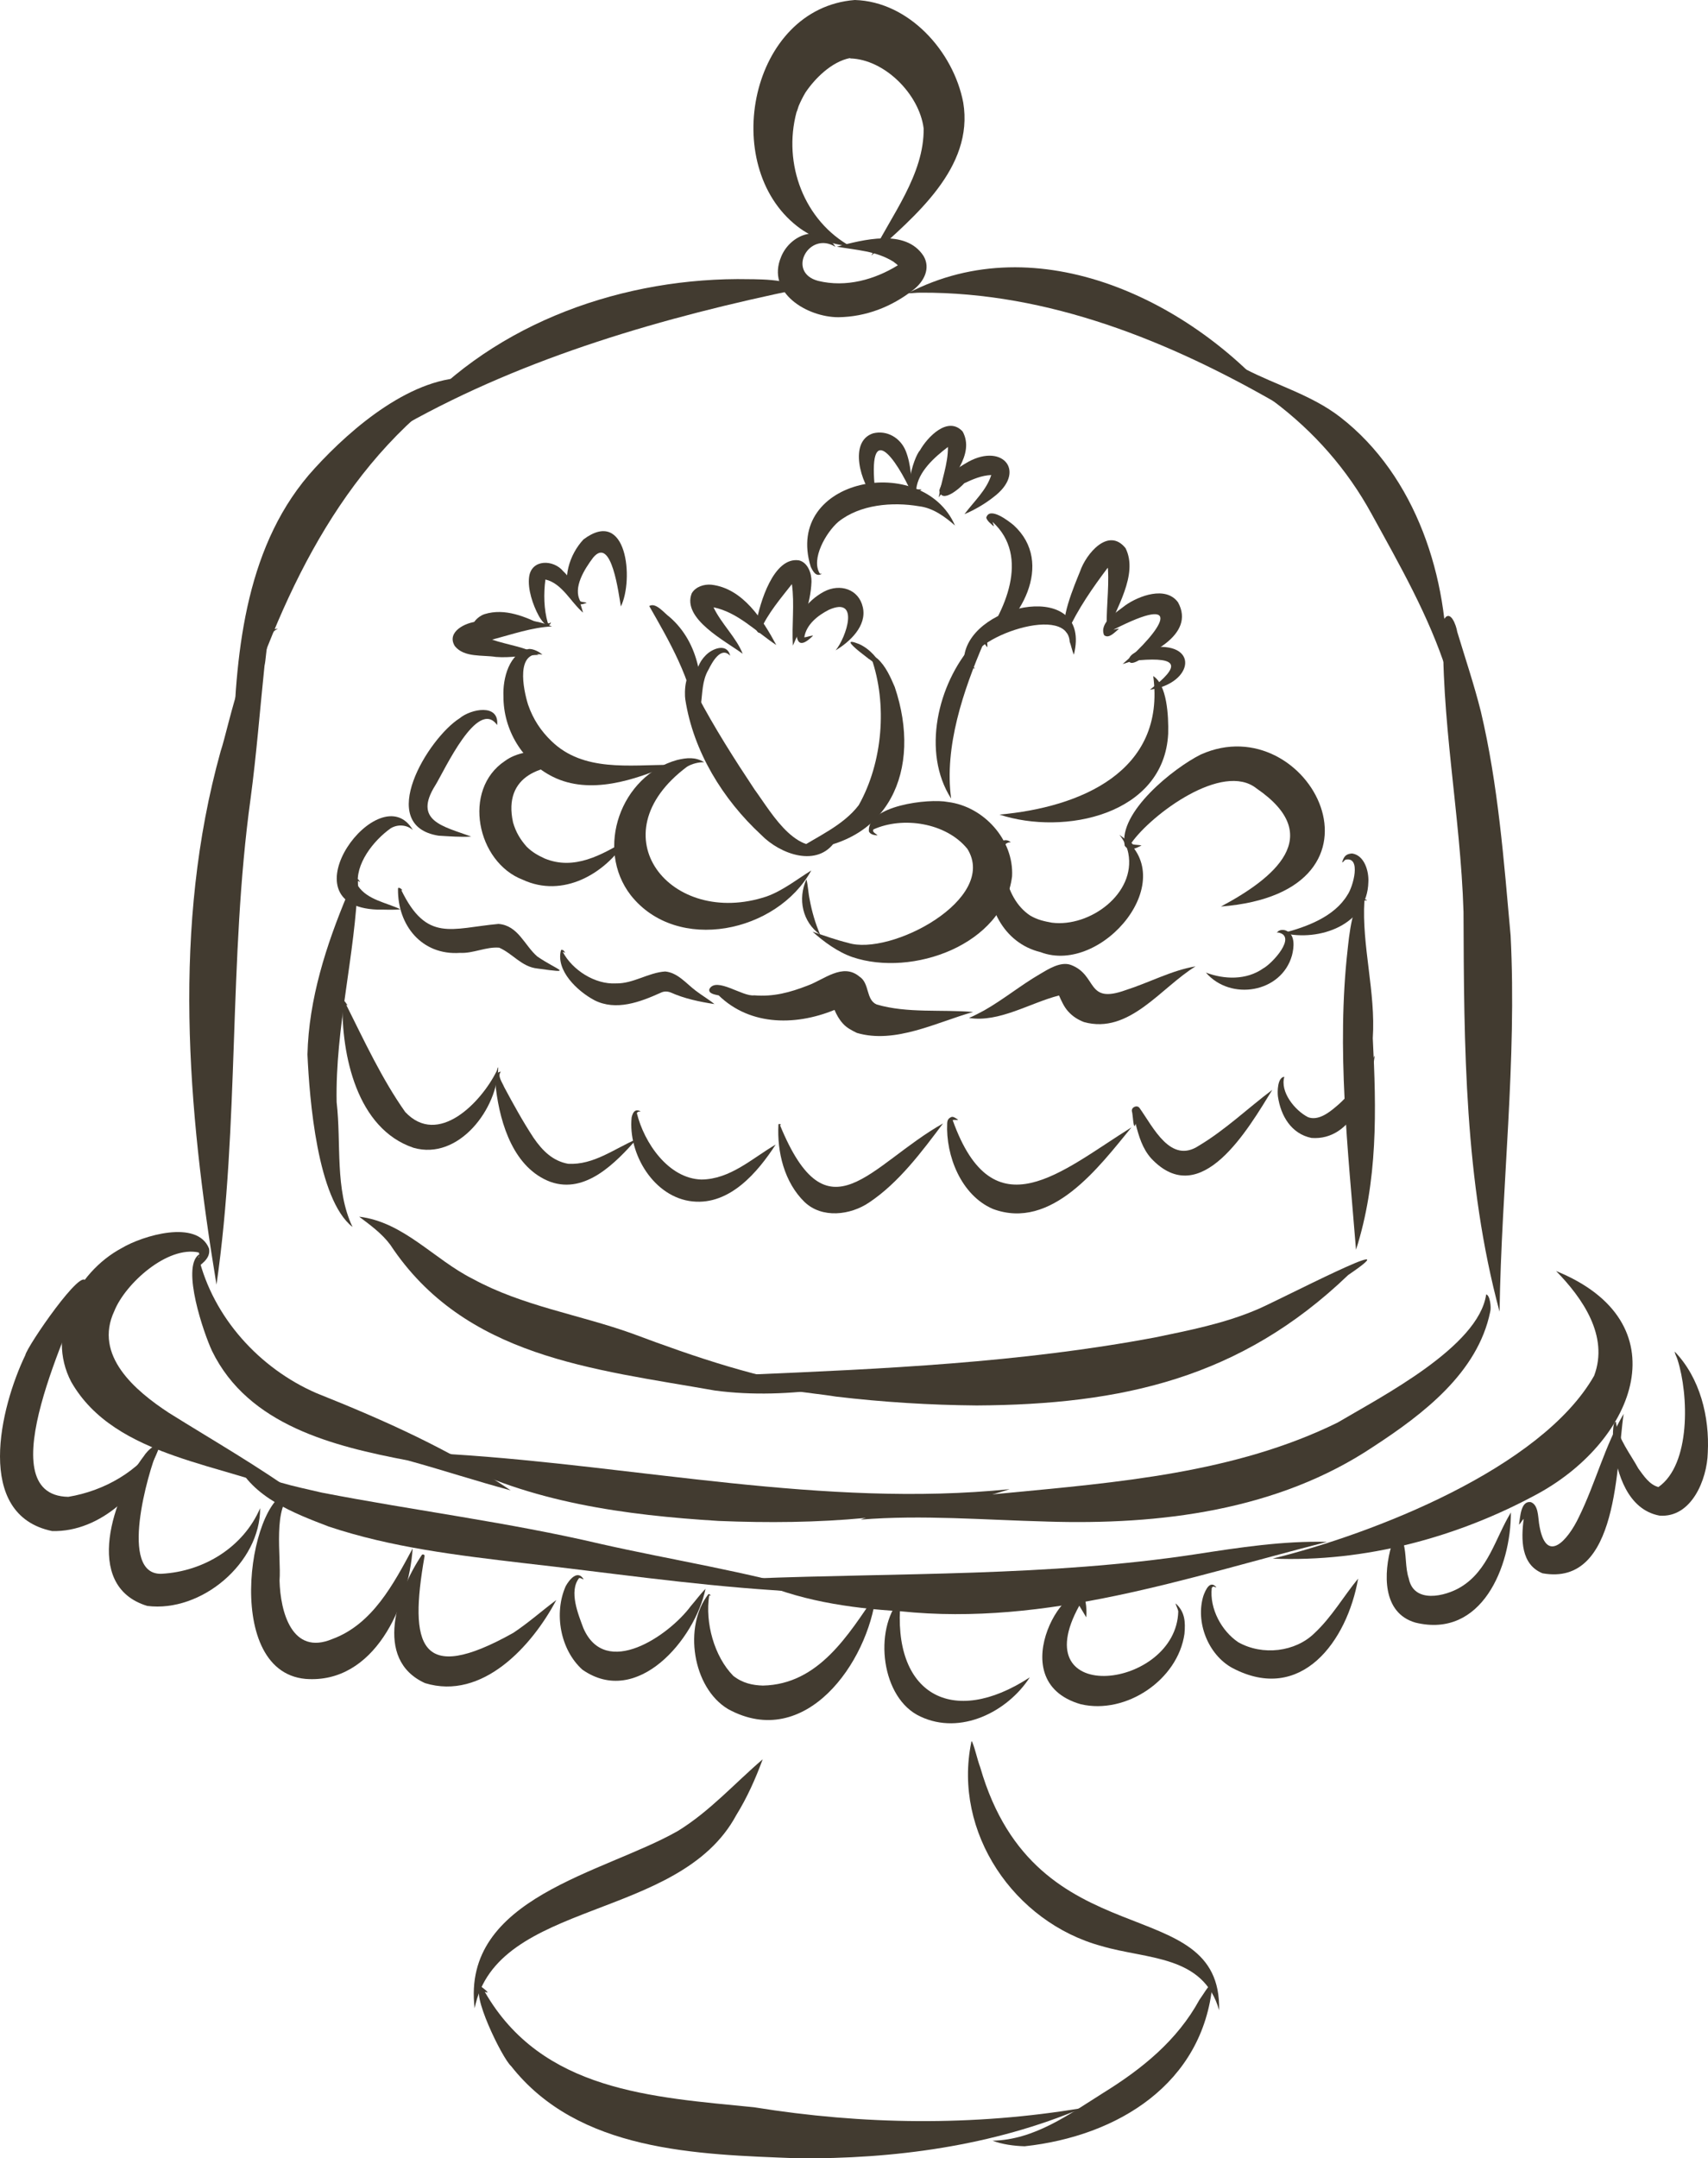 <?xml version="1.0" encoding="UTF-8"?>
<svg id="Layer_2" data-name="Layer 2" xmlns="http://www.w3.org/2000/svg" viewBox="0 0 150.18 189.735">
  <g id="Layer_1-2" data-name="Layer 1">
    <g>
      <path d="m45.968,77.338c-4.044-1.542-5.357-7.92-1.571-10.441,1.966-1.454,5.682-.872,6.792.424-3.519-.312-6.984.85-6.078,4.977.255.893.667,1.532,1.191,2.128.522.52,1.044.788,1.598,1.047,2.594,1.064,4.998-.318,7.169-1.598-1.89,2.977-5.601,5.085-9.1,3.463Z" fill="#423b30" stroke-width="0"/>
      <path d="m38.558,73.464c-5.569-.887-.938-8.551,1.862-10.325.979-.82,3.491-1.319,3.292.6-1.716-2.419-4.629,3.986-5.424,5.278-1.995,3.155.677,3.619,3.145,4.524-.887.061-1.935-.019-2.876-.077Z" fill="#423b30" stroke-width="0"/>
      <path d="m55.467,78.708c-3.184-4.109-.866-10.539,4.073-11.899.857-.203,1.611-.277,2.379.2-.466-.023-1.09.133-1.511.393-8.045,6.014-1.423,14.195,6.979,11.412,1.437-.507,2.707-1.53,3.946-2.292-3.004,5.463-11.792,7.329-15.865,2.185Z" fill="#423b30" stroke-width="0"/>
      <path d="m66.933,73.396c-3.381-3.124-5.968-7.333-6.678-11.919-.083-.53-.073-2.825,1.064-2.348-.82.236-.255,1.457-.007,1.992,1.506,2.853,3.247,5.592,5.033,8.28,1.626,2.228,3.846,6.342,7.123,4.513-1.563,2.404-4.864,1.191-6.535-.517Z" fill="#423b30" stroke-width="0"/>
      <path d="m69.989,74.745c1.863-1.201,4.157-2.175,5.518-3.966,2.113-3.755,2.532-8.881,1.111-12.928-.035-.016-.07-.032-.105-.047-.077.002-.132.14-.175.122.063-.547.56-.197.821-.02.722.657,1.133,1.603,1.514,2.488,2.451,7.251-.474,14.039-8.683,14.351Z" fill="#423b30" stroke-width="0"/>
      <path d="m65.297,57.472c-1.48-1.111-5.363-3.073-4.473-5.317.34-.58,1.087-.814,1.725-.754,2.777.322,4.522,3.089,5.708,5.304-1.77-1.172-3.398-2.888-5.519-3.315.665,1.415,2.057,2.73,2.56,4.082Z" fill="#423b30" stroke-width="0"/>
      <path d="m69.718,56.759c-.112-1.812.158-3.623-.089-5.411-.995,1.271-2.098,2.552-2.754,4.032.002.007.004.015.006.022.001 0.0.002 0.0.002.001.111.012.304-.062.375-.009-.626.605-.864-.015-.767-.611.303-1.732,1.513-5.87,3.766-5.521.784.193,1.118,1.174,1.094,1.888-.075,1.939-.862,3.894-1.635,5.608Z" fill="#423b30" stroke-width="0"/>
      <path d="m73.476,57.169c.942-1.151,2.149-4.78-.591-3.564-1.007.512-1.986,1.303-2.166,2.42.259-.014.559-.159.776-.143-.287.267-1.128,1.108-1.384.294-.537-1.715.917-3.413,2.342-4.167,1.398-.737,3.059-.227,3.413,1.374.377,1.653-1.173,3.061-2.389,3.786Z" fill="#423b30" stroke-width="0"/>
      <path d="m61.625,61.953c-.719-1.49-.717-3.476.684-4.573.647-.48,1.665-.741,1.895.27-.813-.872-1.578.557-1.918,1.234-.558.951-.516,2.068-.66,3.069Z" fill="#423b30" stroke-width="0"/>
      <path d="m77.675,58.848c-.394-.285-4.555-3.186-2.14-2.232.955.429,1.701,1.301,2.14,2.232Z" fill="#423b30" stroke-width="0"/>
      <path d="m74.956,84.139c-1.271-.432-2.561-1.374-3.509-2.238,1.025.356,2.082.732,3.11.982,3.73,1.199,13.243-3.854,10.504-8.257-1.87-2.312-5.692-2.879-8.268-1.709-.011.036-.022.071-.032.105.03.205.325.297.396.416-.277-.017-.62-.067-.757-.344-.189-2.271,5.268-2.926,6.942-2.592,3.146.386,5.812,3.317,5.648,6.529-.753,6.038-8.783,8.881-14.034,7.109Z" fill="#423b30" stroke-width="0"/>
      <path d="m72.116,82.165c-1.563-1.11-1.988-3.138-1.211-4.86.149.541.159,1.221.294,1.801-.003-.013-.007-.03-.01-.043.192,1.054.513,2.159.927,3.102Z" fill="#423b30" stroke-width="0"/>
      <path d="m91.493,83.702c-3.297-.795-4.957-4.195-4.467-7.409.061-.739.746-3.098,1.855-2.255-1.194.018-.587,2.056-.504,2.772.31,1.511.995,2.878,2.208,3.679.672.393,1.282.508,1.908.624,3.34.42,7.393-2.565,6.719-6.093-.114-.604-.422-1.198-.788-1.626,5.692,3.754-1.516,12.378-6.932,10.308Z" fill="#423b30" stroke-width="0"/>
      <path d="m83.633,70.208c-2.613-4.082-1.179-10.081,1.898-13.554.489-.556,1.342-.986,1.284.234-.113-.059-.193-.286-.309-.393-1.808,4.208-3.494,9.163-2.874,13.713Z" fill="#423b30" stroke-width="0"/>
      <path d="m84.794,57.6c.734-4.639,11.266-6.696,9.631-.05-.153-.305-.23-.773-.37-1.133-.206-3.612-9.816.1-8.521,2.167.032.068.189.134.17.193-.607-.13-.921-.55-.911-1.178Z" fill="#423b30" stroke-width="0"/>
      <path d="m97.327,55.708c-.109-1.918.204-3.833.093-5.678-.006-.041-.012-.081-.019-.122-1.322,1.752-2.634,3.643-3.531,5.62.003.008.007.015.01.023.307-.081.138.032-.013.14-.923-.735.684-4.423,1.101-5.464.518-1.523,2.479-3.926,3.997-2.042,1.167,2.328-.885,5.35-1.638,7.522Z" fill="#423b30" stroke-width="0"/>
      <path d="m98.709,58.378c3.52-3.034,5.572-6.29-.806-3.024.155-.008.366-.108.483-.068-.341.252-.873.909-1.305.55-.465-1.105,1.144-2.042,1.878-2.629,1.174-.824,3.539-1.725,4.617-.264,1.612,2.905-2.72,4.807-4.867,5.434Z" fill="#423b30" stroke-width="0"/>
      <path d="m101.109,60.632c2.723-2.091,2.51-2.877-.954-2.593-.268.152-.865.463-.894-.035.053-.637,1.301-.967,1.778-1.058,4.456-.678,3.975,3.143.07,3.686Z" fill="#423b30" stroke-width="0"/>
      <path d="m87.884,71.61c7.047-.632,14.652-3.751,13.515-12.196-0.0.002-.001.004-.002.007v-.003c0,.003,0,.007-.003.01,1.215.758,1.363,3.474,1.321,5.074-.363,7.136-9.141,8.978-14.832,7.109Z" fill="#423b30" stroke-width="0"/>
      <path d="m107.352,79.694c4.673-2.493,9.253-6.187,3.142-10.376-2.986-2.402-9.261,2.291-11.007,4.777.04.044.081.088.121.132.247.057.566.044.765.099-.464.227-1.071.57-1.478.03-.58-2.944,4.283-6.832,6.692-8.03,9.501-4.257,18.011,12.091,1.765,13.367Z" fill="#423b30" stroke-width="0"/>
      <path d="m48.61,68.286c-2.669-1.332-4.359-4.115-4.343-7.085-.071-1.536.499-3.859,2.262-4.153.418.001.885.257,1.161.497-2.393-.415-1.679,3.052-1.261,4.393.453,1.316,1.149,2.337,2.062,3.214,2.801,2.725,6.871,2.081,10.424,2.087-3.1,1.333-7.038,2.669-10.305,1.047Z" fill="#423b30" stroke-width="0"/>
      <path d="m61.281,63.465c-.445-3.723-2.471-7.163-4.196-10.188.586-.355,1.326.634,1.795.968,2.597,2.24,3.23,6.054,2.402,9.221Z" fill="#423b30" stroke-width="0"/>
      <path d="m43.617,57.752c-1.194-.192-2.793.073-3.623-.951-.774-1.251.945-2.095,2.005-2.162,2.13-.183,4.536-.442,6.535.43-1.754.082-3.539.706-5.266,1.161,1.304.455,2.999.659,4.079,1.341-1.228.026-2.482.282-3.73.18Z" fill="#423b30" stroke-width="0"/>
      <path d="m41.853,55.849c-.904-.59.047-1.641.754-1.861,1.808-.56,3.616.237,5.231,1.027-1.355.318-5.863-1.232-6.038.646.001.057.095.164.054.188Z" fill="#423b30" stroke-width="0"/>
      <path d="m47.364,54.12c-.51-.937-.981-2.335-.841-3.399.206-1.587,2.147-1.546,2.999-.504.971.887,1.381,2.415,1.748,3.639-1.051-.876-1.849-2.587-3.311-2.909-.001.001-.002.001-.003.001-.165,1.255-.137,2.607.21,3.813.024.014.048.028.073.042.071.017.173-.106.205-.073-.279.75-.96-.39-1.081-.61Z" fill="#423b30" stroke-width="0"/>
      <path d="m54.592,53.316c-.191-1.032-.802-6.278-2.445-4.29-.758,1.012-1.791,2.63-1.122,3.827.154.1.437.062.555.153-.58.2-1.037.237-1.394-.394-.803-1.712-.12-3.871,1.121-5.194,3.828-2.864,4.438,3.53,3.286,5.898Z" fill="#423b30" stroke-width="0"/>
      <path d="m86.075,56.819c2.303-2.998,4.529-7.897,1.203-10.934.015.116.133.302.091.38-.23-.22-.557-.437-.651-.754.285-1.024,1.982.304,2.405.654,3.646,3.322.621,8.744-3.039,10.672-.007 0-.016-.009-.01-.017Z" fill="#423b30" stroke-width="0"/>
      <path d="m71.287,49.826c-2.416-7.846,9.859-10.111,12.683-3.629-.879-.771-1.93-1.546-3.149-1.691-2.376-.407-5.208-.152-7.099,1.358-1.099.938-2.441,3.3-1.634,4.566.033.02.159-.023.147.027-.47.265-.741-.189-.947-.63Z" fill="#423b30" stroke-width="0"/>
      <path d="m76.877,43.747c-1.164-1.194-2.31-4.941-.103-5.654,1.208-.3,2.388.39,2.859,1.535.494,1.225.503,2.639.604,3.876-1.527-3.401-3.966-6.635-3.289-.347.106.086.271.698-.07.59Z" fill="#423b30" stroke-width="0"/>
      <path d="m82.541,43.725c.241-1.547.82-2.907.809-4.432-1.19.902-2.628,2.181-2.786,3.711.129.07.366-.029.463.037-1.88,1.143-.729-2.82-.143-3.443.654-1.164,2.456-3.069,3.756-1.668,1.111,2.014-1.041,4.24-2.098,5.794Z" fill="#423b30" stroke-width="0"/>
      <path d="m84.804,45.199c.819-1.105,1.937-2.101,2.354-3.439-.866.036-1.631.375-2.375.723-.317.367-2.017,1.895-2.188.618.33-1.173,1.559-1.943,2.569-2.518,3.062-1.653,5.118.933,2.178,3.126-.743.589-1.696,1.14-2.539,1.491Z" fill="#423b30" stroke-width="0"/>
      <path d="m33.178,79.963c-8.389-.308.259-11.922,3.126-6.992-.51-.458-1.309-.541-1.946-.159-1.509,1.067-3.188,3.176-2.862,5.091.818,1.202,2.463,1.438,3.71,2.03-.614.079-1.366.018-2.028.03Z" fill="#423b30" stroke-width="0"/>
      <path d="m47.246,85.14c-1.371-.141-2.166-1.311-3.352-1.83-1.157-.098-2.28.519-3.447.456-3.357.234-5.492-2.424-5.451-5.614-.024-.316.566.185.289.095,2.247,4.621,4.41,3.351,8.547,2.974,1.728.136,2.274,1.875,3.406,2.859,1.826,1.255,3.326,1.519.007,1.06Z" fill="#423b30" stroke-width="0"/>
      <path d="m52.258,87.924c-1.493-.793-3.416-2.609-2.929-4.41.197-.043.244.06.357.227-.036.036-.143-.068-.207-.066.863,1.631,2.864,2.88,4.68,2.775,1.531.029,2.848-.954,4.33-1.047,1.098.099,1.857,1.063,2.66,1.67.528.412,1.192.795,1.67,1.195-1.319-.205-2.632-.476-3.854-1.024-.291-.108-.591-.113-.871.028-1.8.812-3.929,1.625-5.837.653Z" fill="#423b30" stroke-width="0"/>
      <path d="m75.338,90.8c-.444-.217-.894-.447-1.228-.824-.331-.366-.551-.767-.733-1.195-0.0 0-.001 0-.001 0-3.574,1.462-7.721,1.387-10.472-1.571.068.099.271.2.28.294-.247-.063-.951-.137-.804-.571.617-1.084,2.923.71,3.931.566,1.703.143,3.161-.26,4.688-.852,1.447-.519,3.096-2.035,4.571-.794.91.585.545,2.029,1.514,2.452,2.727.789,5.668.42,8.48.658-3.187.893-6.851,2.836-10.228,1.838Z" fill="#423b30" stroke-width="0"/>
      <path d="m95.306,89.847c-.554-.22-.991-.494-1.401-.951-.354-.397-.572-.902-.79-1.385-2.571.66-5.259,2.397-7.913,1.976.451-.183.918-.448,1.331-.66,1.693-.96,3.214-2.214,4.897-3.193.721-.424,1.828-1.144,2.732-.808,2.38.9,1.29,3.487,4.82,2.212,2.044-.649,4.059-1.743,6.141-2.085-3.038,1.846-5.823,6.005-9.818,4.894Z" fill="#423b30" stroke-width="0"/>
      <path d="m112.813,82.025c2.053-.533,4.516-1.427,5.671-3.363.483-.684,1.247-3.411-.193-3.083-.094.053-.197.24-.28.234.137-.504.324-.754.874-.784,1.086.156,1.486,1.566,1.431,2.508-.083,3.765-4.298,5.256-7.502,4.487Z" fill="#423b30" stroke-width="0"/>
      <path d="m106.029,85.498c1.614.615,3.562.674,5.031-.36.794-.421,3.046-2.863,1.304-3.166-.017-.004-.088.052-.083.013.163-.267.554-.284.814-.17.827.36.681,1.494.504,2.178-.927,3.292-5.399,4.025-7.569,1.504Z" fill="#423b30" stroke-width="0"/>
      <path d="m30.993,107.86c-3.092-2.427-3.784-11.262-3.959-15.162.116-4.864,1.647-9.612,3.513-14.068.143-.352.738-1.971,1.101-1.094-.036.025-.121-.085-.171-.109-.004-.001-.009-.001-.013-.002-.219,6.51-1.994,12.926-1.865,19.463.425,3.661-.175,7.662,1.395,10.971Z" fill="#423b30" stroke-width="0"/>
      <path d="m119.23,109.863c-.705-8.815-1.73-17.63-.73-26.45.07-.55.43-5.071,1.705-4.28-.032.043-.172-.008-.237.043-.247,3.934,1.006,8.044.737,12.091.322,6.346.452,12.575-1.474,18.597Z" fill="#423b30" stroke-width="0"/>
      <path d="m62.859,122.24c-10.723-1.898-22.006-2.922-28.543-12.814-.735-.995-1.8-1.764-2.734-2.468,3.922.473,6.583,3.763,9.987,5.467,4.364,2.385,9.342,3.133,13.988,4.794,5.624,2.107,11.277,4.029,17.24,4.864-3.246.452-6.637.6-9.937.157Z" fill="#423b30" stroke-width="0"/>
      <path d="m85.864,123.552c-4.129-.035-8.25-.293-12.35-.777-2.617-.432-5.637-.453-7.873-1.925,12.018-.509,24.063-1.051,35.911-3.276,3.03-.628,6.09-1.226,8.949-2.444,1.669-.674,14.148-7.196,8.042-3.044-9.462,9.075-19.892,11.394-32.679,11.466Z" fill="#423b30" stroke-width="0"/>
      <path d="m36.352,100.898c-4.972-1.675-6.334-8.144-6.238-12.817.145-.283.323.159.434.274-.005.043-.076-.021-.107-.026,1.588,3.174,3.147,6.535,5.187,9.423,2.905,3.097,6.687-.857,8.04-3.589.062-.113.056-.28.137-.34-.006,3.616-3.471,8.227-7.453,7.076Z" fill="#423b30" stroke-width="0"/>
      <path d="m48.406,103.898c-3.214-1.2-4.414-5.055-4.797-8.17-.013-.32-.193-1.545.434-1.508-.345.333.133.956.29,1.348.809,1.511,1.641,3.024,2.583,4.457.787,1.148,1.697,2.043,3.044,2.283,2.241.121,4.068-1.333,6.023-2.17-1.835,2.059-4.482,4.85-7.576,3.76Z" fill="#423b30" stroke-width="0"/>
      <path d="m60.905,105.617c-3.397-.341-5.698-4.165-5.367-7.386.113-.48.304-.764.781-.544-.015.049-.159.023-.223.053-.034.036-.068.071-.102.106.64,2.621,2.779,5.76,5.679,5.845,2.534-.02,4.463-1.862,6.532-3.076-1.578,2.438-4.034,5.337-7.299,5.001Z" fill="#423b30" stroke-width="0"/>
      <path d="m70.741,105.667c-1.778-1.734-2.427-4.393-2.295-6.815.039-.099.215-.021.224.043.007.036-.037.002-.049-.008-.014.004-.029.008-.043.012,4.218,10.276,7.903,3.488,14.34-.138-1.847,2.457-3.879,5.203-6.498,6.948-1.649,1.123-4.15,1.424-5.678-.043Z" fill="#423b30" stroke-width="0"/>
      <path d="m87.294,106.274c-2.785-1.204-4.147-4.674-4.01-7.536.017-.304.13-.44.374-.544.17-.073.454.163.587.237-.106.062-.323-.012-.456.031-.006.007-.012.014-.018.021,3.581,10.008,9.575,4.452,15.716.622-2.852,3.475-7.016,9.108-12.193,7.169Z" fill="#423b30" stroke-width="0"/>
      <path d="m101.218,101.829c-.775-.868-1.086-1.954-1.367-3.045-.201.748-.228-.831-.328-1.105-.051-.35.455-.574.671-.28,1.223,1.717,2.74,4.967,5.227,3.313,2.335-1.396,4.326-3.314,6.448-4.904-2.092,3.386-6.273,10.69-10.651,6.021Z" fill="#423b30" stroke-width="0"/>
      <path d="m115.312,100.035c-1.775-.364-2.702-1.945-2.946-3.646-.053-.387-.053-1.678.564-1.731-.397,1.321.916,2.958,2.086,3.554.883.328,1.818-.387,2.421-.899,1.494-1.211,2.468-2.942,3.436-4.507-.348,2.941-1.936,7.505-5.561,7.229Z" fill="#423b30" stroke-width="0"/>
      <path d="m35.618,37.331c7.088-8.548,18.294-12.742,29.226-12.797,1.755.028,4.355-.087,5.644.884.002.003-.021-.017-.03-.02.002.002.002.002.003.003-.026-.003-.054-.01-.08-.016,0,.002.002.003.004.003-11.951,2.464-24.1,5.961-34.767,11.943Z" fill="#423b30" stroke-width="0"/>
      <path d="m20.504,65.463c.239-8.492,1.172-17.781,7.182-24.312,3.273-3.583,8.659-8.173,13.747-7.952-.734.264-1.544.715-2.155,1.238-10.121,7.523-15.126,19.406-18.775,31.027Z" fill="#423b30" stroke-width="0"/>
      <path d="m19.035,112.935c-2.557-15.503-3.907-31.528.36-46.873.769-2.274,2.323-10.889,5.047-10.781-1.122.428-.956,2.214-1.184,3.246-.404,3.886-.705,7.778-1.222,11.654-1.957,14.166-.965,28.676-3.001,42.755Z" fill="#423b30" stroke-width="0"/>
      <path d="m112.476,35.556c-9.615-5.555-20.27-9.889-31.528-9.827-.381-.008-.796.063-1.124.05,11.443-5.977,25.04.667,32.652,9.777Z" fill="#423b30" stroke-width="0"/>
      <path d="m127.215,59.051c-1.577-4.905-4.136-9.358-6.604-13.851-2.143-3.932-5.081-7.265-8.658-9.947-.959-.858-2.101-1.791-2.672-2.939.057.034.118.073.167.107,2.782,1.448,5.895,2.308,8.403,4.253,6.684,5.183,9.553,14.199,9.364,22.377Z" fill="#423b30" stroke-width="0"/>
      <path d="m131.852,115.305c-3.093-11.465-3.125-23.359-3.17-35.142-.26-8.566-2.042-17.06-1.764-25.638.596-1.097,1.138.495,1.211,1.014.705,2.332,1.485,4.644,2.078,7.009,1.524,6.45,2.023,13.096,2.616,19.682.566,11.003-.805,22.12-.971,33.075Z" fill="#423b30" stroke-width="0"/>
      <path d="m68.683,22.573c.82-2.008,3.481-2.966,4.774-.874-2.338-1.446-4.331,2.248-1.524,2.992,2.471.605,4.987-.117,7.012-1.37-.046-.041-.092-.083-.138-.125-.112-.08-.223-.16-.225-.176-1.558-.978-3.273-1.023-5.007-1.338,2.277-.592,6.048-1.625,7.632.824.636,1.082.038,2.245-.891,2.966-1.896,1.495-4.183,2.385-6.601,2.414-2.735 0-6.37-2.156-5.031-5.312Z" fill="#423b30" stroke-width="0"/>
      <path d="m76.617,22.467c1.751-3.515,4.651-7.129,4.597-11.182-.394-3.036-3.459-6.069-6.454-6.148-0.0 0-.018-.033-.018-.033-1.637.318-3.124,1.834-3.93,3.046-.223.377-.418.768-.588,1.172-.083.26-.166.519-.186.532-1.218,4.539.658,9.57,4.81,11.839-1.633-.214-3.389-.726-4.744-1.798-6.898-5.362-4.138-19.176,5.057-19.895,4.763.137,8.677,4.524,9.534,9.014.961,5.759-4.302,10.025-8.079,13.454Z" fill="#423b30" stroke-width="0"/>
      <path d="m44.91,131.019c-3.036-.814-6.018-1.798-9.047-2.632-6.55-1.255-14.029-3.079-17.22-9.627-.741-1.587-2.679-7.263-1.191-8.45.115-.067.362.373.078.129-.011.002-.023.003-.034.004-.014.014-.028.028-.042.043,1.288,5.316,5.353,9.813,10.384,11.99,5.915,2.357,11.818,4.988,17.071,8.544Z" fill="#423b30" stroke-width="0"/>
      <path d="m63.195,133.704c-8.166-.502-16.585-1.616-23.895-5.501-.277-.335.163-.439.444-.36,16.308,1.019,32.732,4.723,49.034,3.069-8.227,2.655-16.99,3.146-25.583,2.792Z" fill="#423b30" stroke-width="0"/>
      <path d="m92.016,133.757c-5.435-.138-10.961-.607-16.343-.17,4.033-1.541,8.34-1.938,12.61-2.315,9.926-.948,20.298-1.77,29.331-6.217,3.845-2.277,12.406-6.667,13.061-11.263.335.053.465,1.148.354,1.528-1.097,5.348-5.894,8.995-10.235,11.829-8.45,5.662-18.824,6.923-28.779,6.609Z" fill="#423b30" stroke-width="0"/>
      <path d="m26.46,131.621c-6.595-2.963-16.328-3.362-20.198-10.145-2.262-4.298.419-9.612,4.443-11.759,1.818-1.088,6.641-2.555,7.676.044.172.937-.798,1.439-1.414,1.955.093-.482.692-1.062.518-1.609-2.774-.626-6.481,2.759-7.43,5.138-1.848,3.921,1.849,7.027,4.803,8.962,3.875,2.423,7.953,4.748,11.603,7.414Z" fill="#423b30" stroke-width="0"/>
      <path d="m67.945,139.789c-7.349-.49-14.628-1.561-21.94-2.382-5.755-.68-11.582-1.366-17.1-3.209-3.062-1.171-6.693-2.551-8.166-5.705.165.07.341.288.52.394,2.125,1.308,4.643,1.766,7.04,2.328,8.148,1.58,16.401,2.604,24.488,4.504,6.381,1.444,12.876,2.437,19.158,4.29-1.288.011-2.718-.134-4.056-.224,0-0.0.057.003.057.003Z" fill="#423b30" stroke-width="0"/>
      <path d="m79.163,141.644c-4.459-.268-9.129-.956-13.15-2.875,13.035-.513,26.174-.173,39.1-2.135,3.823-.59,7.735-1.193,11.569-1.088-12.305,3.127-24.627,7.446-37.519,6.098Z" fill="#423b30" stroke-width="0"/>
      <path d="m111.903,137.016c8.804-2.17,23.615-7.916,28.265-16.076,1.319-3.507-1.043-6.846-3.343-9.204,11.016,4.484,7.041,14.801-1.538,19.539-7.084,3.876-15.285,6.073-23.384,5.741Z" fill="#423b30" stroke-width="0"/>
      <path d="m4.581,134.593c-6.88-1.423-4.55-10.909-2.355-15.466.138-.752,5.16-8.067,5.317-6.401-1.145,3.553-8.796,18.742-1.537,18.859,3.163-.524,6.206-2.252,7.953-4.94.006-.085-.089-.228-.037-.265.285.296.188.456.097.787-1.36,3.845-5.168,7.543-9.438,7.426Z" fill="#423b30" stroke-width="0"/>
      <path d="m12.942,141.174c-5.77-1.761-2.931-9.748-.287-13.18.273-.458,1.442-1.634,1.631-.407-.096-.003-.183-.199-.298-.237-.037.018-.075.036-.113.054-.873,2.049-3.471,11.076.328,10.945,3.728-.198,7.205-2.352,8.67-5.768.022,4.801-5.16,9.198-9.931,8.593Z" fill="#423b30" stroke-width="0"/>
      <path d="m26.877,147.592c-7.587-.678-4.774-16.923-1.108-16.413-1.85,1.221-1.026,5.651-1.19,7.764.07,2.764,1.099,6.634,4.647,5.14,3.538-1.302,5.389-4.863,7.059-7.963-.348,5.023-3.376,11.925-9.407,11.472Z" fill="#423b30" stroke-width="0"/>
      <path d="m37.373,147.962c-4.583-2.079-2.42-8.112-.274-11.279.082-.084.265-0.0.231.12-1.38,7.865-.461,11.363,7.793,6.746,1.315-.866,2.573-1.984,3.792-2.893-2.129,4.039-6.497,8.851-11.542,7.306Z" fill="#423b30" stroke-width="0"/>
      <path d="m51.216,146.786c-1.953-1.749-2.53-4.972-1.474-7.349.327-.59,1.047-1.471,1.575-.604-.097.013-.249-.145-.399-.105-.919,1.166-.069,3.197.372,4.388,1.942,4.515,7.527.665,9.443-1.917.432-.492.863-1.096,1.302-1.523-.938,4.451-6.014,10.452-10.818,7.109Z" fill="#423b30" stroke-width="0"/>
      <path d="m64.025,150.248c-3.154-1.878-3.945-7.305-1.738-10.104.119-.075.312.255.126.107-.018,0-.037,0-.055 0-.375,2.392.438,5.363,2.117,7.072.817.641,1.694.828,2.609.854,4.896-.106,7.505-4.451,9.944-8.033-.703,6.034-6.237,13.802-13.003,10.104Z" fill="#423b30" stroke-width="0"/>
      <path d="m80.93,150.899c-3.462-1.582-4.13-7.616-1.795-10.308.105-.022.147.09.183.177-.024.042-.081-.065-.129-.055-.784,8.2,4.521,11.211,11.358,6.74-1.965,3.042-6.096,5.114-9.617,3.446Z" fill="#423b30" stroke-width="0"/>
      <path d="m95.038,149.82c-7.365-2.11-.588-12.264.414-8.987.074.401.103.972.06,1.344-.207-.341-.412-.681-.613-1.022-4.954,8.949,8.537,7.338,8.703.495-.039-.236-.208-.514-.237-.701.824.741.877,1.621.781,2.682-.578,4.053-5.151,7.114-9.107,6.188Z" fill="#423b30" stroke-width="0"/>
      <path d="m108.367,146.636c-2.141-1.162-3.269-4.039-2.555-6.352.197-.534.584-1.404,1.138-.747-.069.03-.208-.096-.313-.05-.029.037-.059.073-.09.11-.204,1.836.875,3.796,2.331,4.77,2.135,1.205,5.03.858,6.715-.811,1.524-1.427,2.54-3.228,3.823-4.781-.961,5.497-5.004,11.039-11.048,7.86Z" fill="#423b30" stroke-width="0"/>
      <path d="m124.452,142.641c-2.947-.855-2.796-4.381-2.105-6.772.057-.527.801-.664,1.051-.204.278.945.151,2.168.47,3.089.437,2.243,3.19,1.593,4.56.771,2.44-1.471,3.04-4.289,4.42-6.565.011,4.738-2.549,11.107-8.396,9.681Z" fill="#423b30" stroke-width="0"/>
      <path d="m135.631,138.307c-1.91-.769-1.893-2.997-1.656-4.787-.157.146-.268.403-.412.504.108-.621.138-2.116,1.038-1.975.655.243.632,1.247.72,1.851.565,3.805,2.55,1.496,3.51-.544,1.448-2.933,2.283-6.288,3.933-9.063-.667,4.385-.398,15.222-7.132,14.014Z" fill="#423b30" stroke-width="0"/>
      <path d="m145.911,133.236c-2.781-.523-3.757-3.681-4.046-6.138-.04-.139-.152-2.362.257-2.062h.003c-.011.011-.024.022-.037.033.23,1.464,1.279,2.766,1.969,4.029.47.636.963,1.414,1.763,1.627,2.854-1.989,2.667-8.107,1.684-11.189-.062-.238-.243-.514-.248-.715,2.228,2.317,3.069,5.736,2.905,8.884-.06,2.349-1.431,5.75-4.25,5.531Z" fill="#423b30" stroke-width="0"/>
      <path d="m41.734,176.542c-1.18-9.755,11.36-11.868,17.873-15.586,2.801-1.719,5.029-4.224,7.454-6.297-.637,1.725-1.361,3.353-2.329,4.917-5.031,9.344-21.078,7.379-22.998,16.967Z" fill="#423b30" stroke-width="0"/>
      <path d="m107.194,176.72c-1.379-4.886-6.355-4.458-10.351-5.648-7.682-2.087-13.062-9.997-11.442-17.907-.016-.047.032-.115.073-.063.305.75.432,1.506.712,2.251,4.935,17.128,21.237,10.67,21.008,21.367Z" fill="#423b30" stroke-width="0"/>
      <path d="m70.068,189.731c-8.806-.339-19.202-.568-25.129-8.103-.787-.688-3.667-6.631-2.599-6.962.189.137.891.676.282.427,5.017,8.754,14.712,9.26,23.68,10.154,9.598,1.547,19.273,1.676,28.869.067-7.848,3.328-16.571,4.503-25.103,4.417Z" fill="#423b30" stroke-width="0"/>
      <path d="m90.097,188.677c-.958-.029-1.974-.168-2.829-.49,3.692-.073,6.739-2.316,9.727-4.197,3.416-2.111,6.512-4.609,8.467-8.189.352-.476.723-1.199,1.181-1.518-.013.043-.023.083-.03.12-.825,8.792-8.357,13.388-16.516,14.274Z" fill="#423b30" stroke-width="0"/>
    </g>
  </g>
</svg>
